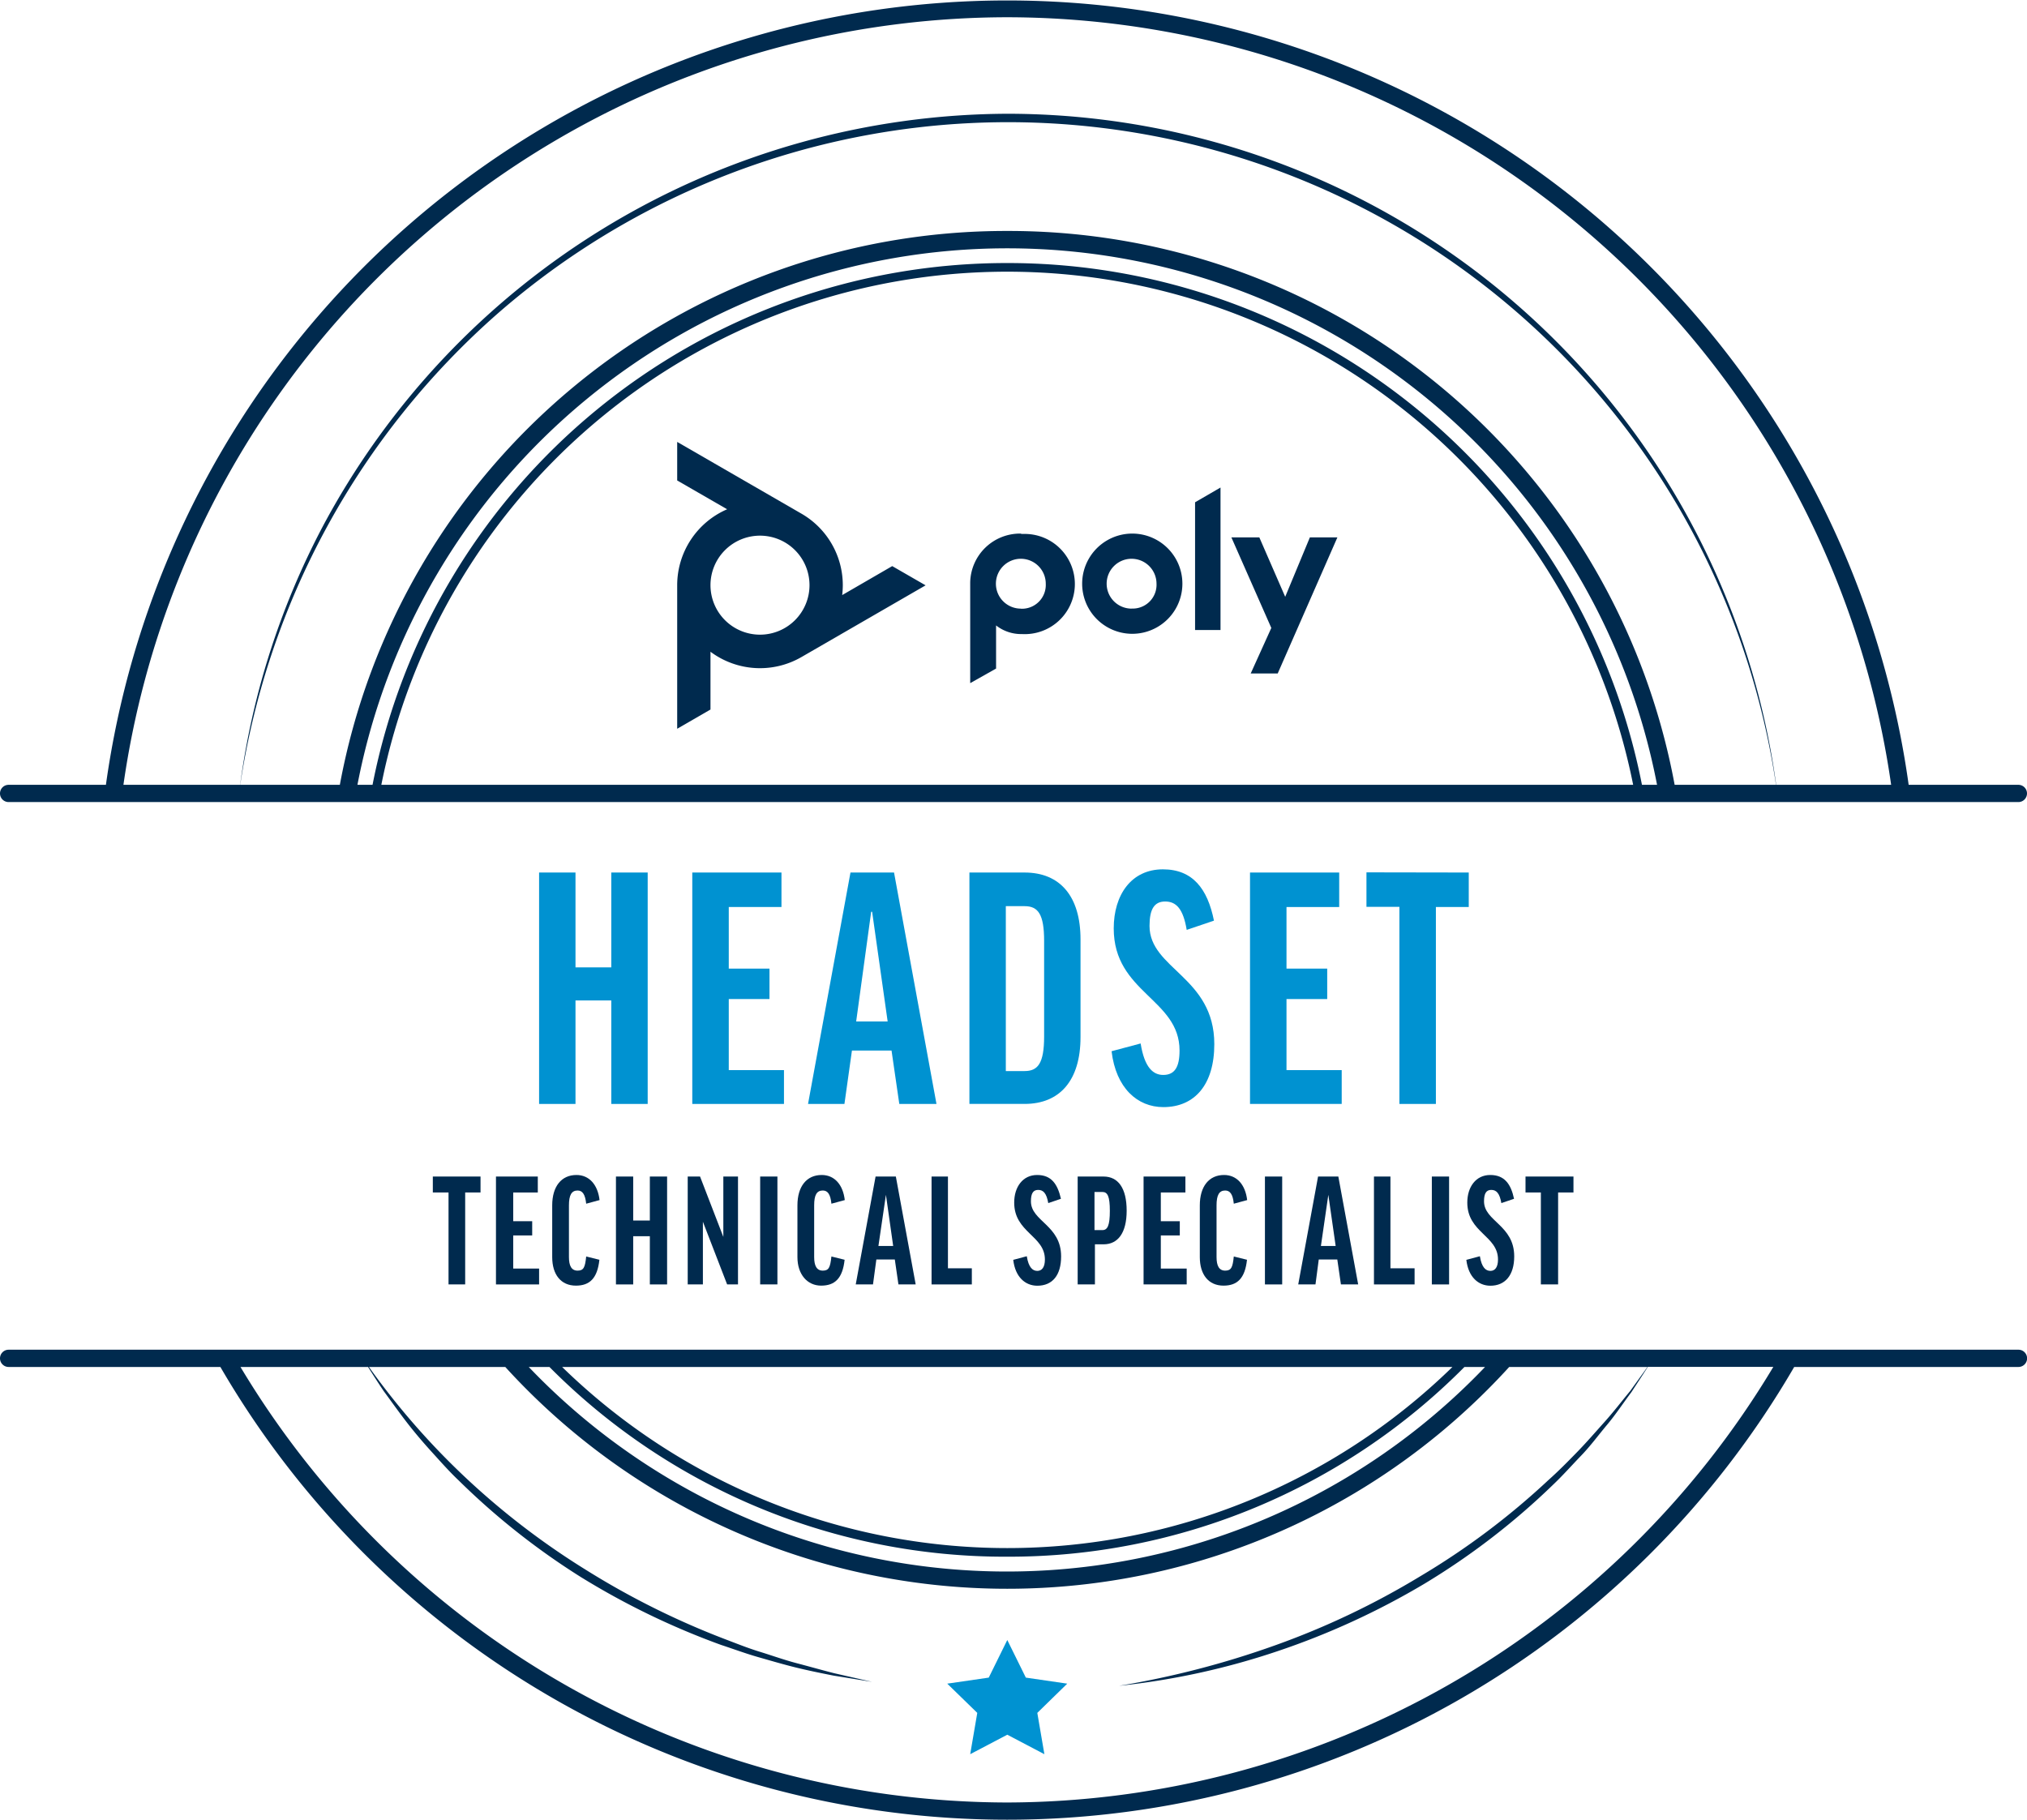 <svg xmlns="http://www.w3.org/2000/svg" width="235" height="211" viewBox="0 0 235 211"><defs><style>.cls-1{fill:#002a4e;}.cls-2{fill:#0092D1;}</style></defs><g id="Layer_2" data-name="Layer 2"><g id="Layer_1-2" data-name="Layer 1"><path class="cls-1" d="M118.35,61.87a5.78,5.78,0,0,0-5.87,5.68V79.21l3-1.69v-5a4.72,4.72,0,0,0,3,1,5.81,5.81,0,1,0,.43-11.61h-.49Zm0,8.7a2.89,2.89,0,1,1,2.89-2.89h0a2.76,2.76,0,0,1-2.61,2.9h-.28Zm20.2-12.33,2.95-1.71V73.05h-2.95Zm-7.34,3.63a5.81,5.81,0,1,0,.12,0Zm0,8.7a2.89,2.89,0,1,1,2.87-2.91v0h0a2.76,2.76,0,0,1-2.6,2.9h-.27Zm23.84-8.26-6.92,15.78H145l2.39-5.28-4.63-10.5H146l3,6.89,2.86-6.89Z"/><path class="cls-1" d="M107.31,67.87l-3.87-2.23L97.64,69a10.52,10.52,0,0,0,.07-1.12,9.58,9.58,0,0,0-4.81-8.33h0L78.51,51.24v4.47l5.79,3.34a9.6,9.6,0,0,0-5.79,8.82V84.5l3.86-2.23v-6.7a9.6,9.6,0,0,0,10.54.62h0Zm-24.94,0a5.74,5.74,0,1,1,5.75,5.72h0A5.74,5.74,0,0,1,82.37,67.87Z"/><path class="cls-2" d="M66.72,101.17v11h4.15v-11h4.22V128H70.87V116H66.72v12H62.5V101.17Z"/><path class="cls-2" d="M90.6,101.17v4H84.49v7.14h4.72v3.53H84.49v8.24h6.4V128H80.26V101.17Z"/><path class="cls-2" d="M97.9,128H93.68l4.92-26.83h5.05L108.57,128h-4.31l-.9-6.19H98.77Zm1.36-9.56h3.65l-1.8-12.72H101Z"/><path class="cls-2" d="M118.79,101.17c4.1,0,6.48,2.75,6.48,7.75v11.33c0,5-2.38,7.75-6.48,7.75h-6.4V101.17Zm0,3.9h-2.18v19.12h2.18c1.52,0,2.26-.87,2.26-4V109.09C121.05,106,120.35,105.07,118.79,105.07Z"/><path class="cls-2" d="M140.74,106.75l-3.16,1.07c-.41-2.47-1.23-3.29-2.5-3.29s-1.81.91-1.81,2.83c0,5,7.51,5.91,7.51,13.71,0,4.68-2.26,7.3-5.91,7.3-3,0-5.5-2.21-6-6.48l3.37-.9c.45,2.83,1.47,3.65,2.62,3.65,1.32,0,1.89-.9,1.89-2.83,0-6-7.63-6.69-7.63-14.16,0-3.9,2.05-6.85,5.7-6.85C138.28,100.8,140,103.06,140.74,106.75Z"/><path class="cls-2" d="M155.26,101.17v4h-6.11v7.14h4.72v3.53h-4.72v8.24h6.4V128H144.92V101.17Z"/><path class="cls-2" d="M170.28,101.17v4h-3.81V128h-4.23V105.15h-3.82v-4Z"/><path class="cls-1" d="M55.71,136.42v1.85H53.93v10.66H52V138.27H50.18v-1.85Z"/><path class="cls-1" d="M62.35,136.42v1.85H59.5v3.33h2.2v1.65H59.5v3.84h3v1.84h-5V136.42Z"/><path class="cls-1" d="M69.51,139.15l-1.55.42c-.12-1.11-.44-1.53-1-1.53-.7,0-1,.54-1,1.72v6c0,1,.29,1.57,1,1.57s.87-.38,1-1.64l1.53.38c-.23,2.16-1.13,3-2.72,3-1.74,0-2.75-1.28-2.75-3.31v-6c0-2.2,1.07-3.52,2.81-3.52C68.3,136.24,69.3,137.35,69.51,139.15Z"/><path class="cls-1" d="M73.41,136.42v5.1h1.93v-5.1h2v12.51h-2v-5.59H73.41v5.59h-2V136.42Z"/><path class="cls-1" d="M81.16,136.42l2.7,7h0v-7h1.7v12.51H84.3l-2.81-7.27h0v7.27H79.73V136.42Z"/><path class="cls-1" d="M90.13,136.42v12.51h-2V136.42Z"/><path class="cls-1" d="M97.94,139.15l-1.55.42c-.11-1.11-.44-1.53-1-1.53-.71,0-1,.54-1,1.72v6c0,1,.29,1.57,1,1.57s.86-.38,1-1.64l1.53.38c-.23,2.16-1.13,3-2.72,3s-2.75-1.28-2.75-3.31v-6c0-2.2,1.07-3.52,2.81-3.52C96.74,136.24,97.73,137.35,97.94,139.15Z"/><path class="cls-1" d="M101.21,148.93h-2l2.3-12.51h2.35l2.3,12.51h-2l-.42-2.89h-2.14Zm.63-4.46h1.71l-.84-5.93h0Z"/><path class="cls-1" d="M109.9,136.42v10.64h2.77v1.87H108V136.42Z"/><path class="cls-1" d="M123,139l-1.47.5c-.2-1.15-.58-1.53-1.17-1.53s-.84.42-.84,1.32c0,2.33,3.5,2.75,3.5,6.39,0,2.18-1,3.4-2.76,3.4-1.39,0-2.56-1-2.79-3l1.57-.42c.21,1.32.69,1.7,1.22,1.7s.88-.42.88-1.32c0-2.77-3.56-3.12-3.56-6.6,0-1.82,1-3.2,2.66-3.2S122.61,137.3,123,139Z"/><path class="cls-1" d="M130.62,140.38c0,2.56-1,3.9-2.68,3.9h-1v4.65h-2V136.42h3C129.63,136.42,130.62,137.76,130.62,140.38Zm-3.73,2.25h.92c.59,0,.86-.53.86-2.23s-.27-2.19-.86-2.19h-.92Z"/><path class="cls-1" d="M137.43,136.42v1.85h-2.85v3.33h2.2v1.65h-2.2v3.84h3v1.84h-5V136.42Z"/><path class="cls-1" d="M144.59,139.15l-1.55.42c-.11-1.11-.44-1.53-1-1.53-.7,0-1,.54-1,1.72v6c0,1,.29,1.57,1,1.57s.87-.38,1-1.64l1.53.38c-.23,2.16-1.13,3-2.72,3-1.74,0-2.75-1.28-2.75-3.31v-6c0-2.2,1.07-3.52,2.81-3.52C143.38,136.24,144.38,137.35,144.59,139.15Z"/><path class="cls-1" d="M148.65,136.42v12.51h-2V136.42Z"/><path class="cls-1" d="M152.51,148.93h-2l2.3-12.51h2.35l2.3,12.51h-2l-.42-2.89h-2.15Zm.63-4.46h1.71l-.85-5.93h0Z"/><path class="cls-1" d="M161.2,136.42v10.64H164v1.87h-4.71V136.42Z"/><path class="cls-1" d="M168,136.42v12.51h-2V136.42Z"/><path class="cls-1" d="M175.53,139l-1.47.5c-.2-1.15-.58-1.53-1.17-1.53s-.84.42-.84,1.32c0,2.33,3.5,2.75,3.5,6.39,0,2.18-1.05,3.4-2.76,3.4-1.39,0-2.56-1-2.79-3l1.57-.42c.21,1.32.69,1.7,1.22,1.7s.88-.42.88-1.32c0-2.77-3.56-3.12-3.56-6.6,0-1.82,1-3.2,2.66-3.2S175.17,137.3,175.53,139Z"/><path class="cls-1" d="M182.42,136.42v1.85h-1.78v10.66h-2V138.27h-1.78v-1.85Z"/><path class="cls-1" d="M234,156.5H1a1,1,0,0,0,0,2H25.55a105.52,105.52,0,0,0,182.46,0h26a1,1,0,0,0,0-2Zm-117.22,24a74.38,74.38,0,0,0,53-22h2.39a76.64,76.64,0,0,1-110.87,0h2.4A74.37,74.37,0,0,0,116.78,180.5Zm-51.61-22H168.39a73.92,73.92,0,0,1-103.22,0ZM116.78,209a103.84,103.84,0,0,1-88.9-50.5H42.67c.6.94,1.19,1.87,1.81,2.79.89,1.21,1.76,2.44,2.68,3.63s1.9,2.34,2.91,3.45,2,2.24,3.11,3.29a83.27,83.27,0,0,0,14.16,11.2,88,88,0,0,0,16.26,7.87c1.43.47,2.85,1,4.29,1.41s2.89.84,4.35,1.2,2.94.66,4.41.95l4.45.72-4.39-1c-1.45-.37-2.89-.78-4.34-1.16s-2.86-.89-4.29-1.33-2.81-1-4.21-1.53a93,93,0,0,1-16-8,88,88,0,0,1-14.16-10.91A86.61,86.61,0,0,1,42.77,158.5H58.58a78.7,78.7,0,0,0,116.39,0H191l-2,2.78c-1,1.21-1.94,2.44-3,3.62s-2.06,2.34-3.14,3.45-2.18,2.23-3.34,3.26a86.11,86.11,0,0,1-14.88,11.17,92.13,92.13,0,0,1-16.82,8,104,104,0,0,1-18.08,4.69,85.54,85.54,0,0,0,18.33-4,88.23,88.23,0,0,0,17.08-7.84,83,83,0,0,0,14.9-11.47c1.14-1.08,2.18-2.26,3.27-3.39s2-2.38,3-3.57,1.87-2.52,2.81-3.77c.65-1,1.28-1.95,1.91-2.94h14.55A103.85,103.85,0,0,1,116.78,209Z"/><path class="cls-1" d="M234,91H221.28a105.51,105.51,0,0,0-209,0H1a1,1,0,0,0,0,2H234a1,1,0,0,0,0-2ZM116.78,2A103.67,103.67,0,0,1,219.25,91H205.92a90,90,0,0,0-89-77.81,90.34,90.34,0,0,0-79.58,48A89.63,89.63,0,0,0,27.84,91H14.31A103.65,103.65,0,0,1,116.78,2Zm0,28.5A74.94,74.94,0,0,0,43.19,91H41.44a76.72,76.72,0,0,1,150.67,0h-1.75A74.92,74.92,0,0,0,116.78,30.5ZM189.34,91H44.21a74,74,0,0,1,145.13,0ZM116.78,26.78A78.54,78.54,0,0,0,39.4,91H27.85A90.71,90.71,0,0,1,57.76,36.3,90,90,0,0,1,205.9,91H194.15A78.53,78.53,0,0,0,116.78,26.78Z"/><polygon class="cls-2" points="116.78 190.16 118.93 194.52 123.73 195.22 120.26 198.61 121.08 203.4 116.78 201.14 112.48 203.4 113.3 198.61 109.82 195.22 114.63 194.52 116.78 190.16"/></g></g></svg>